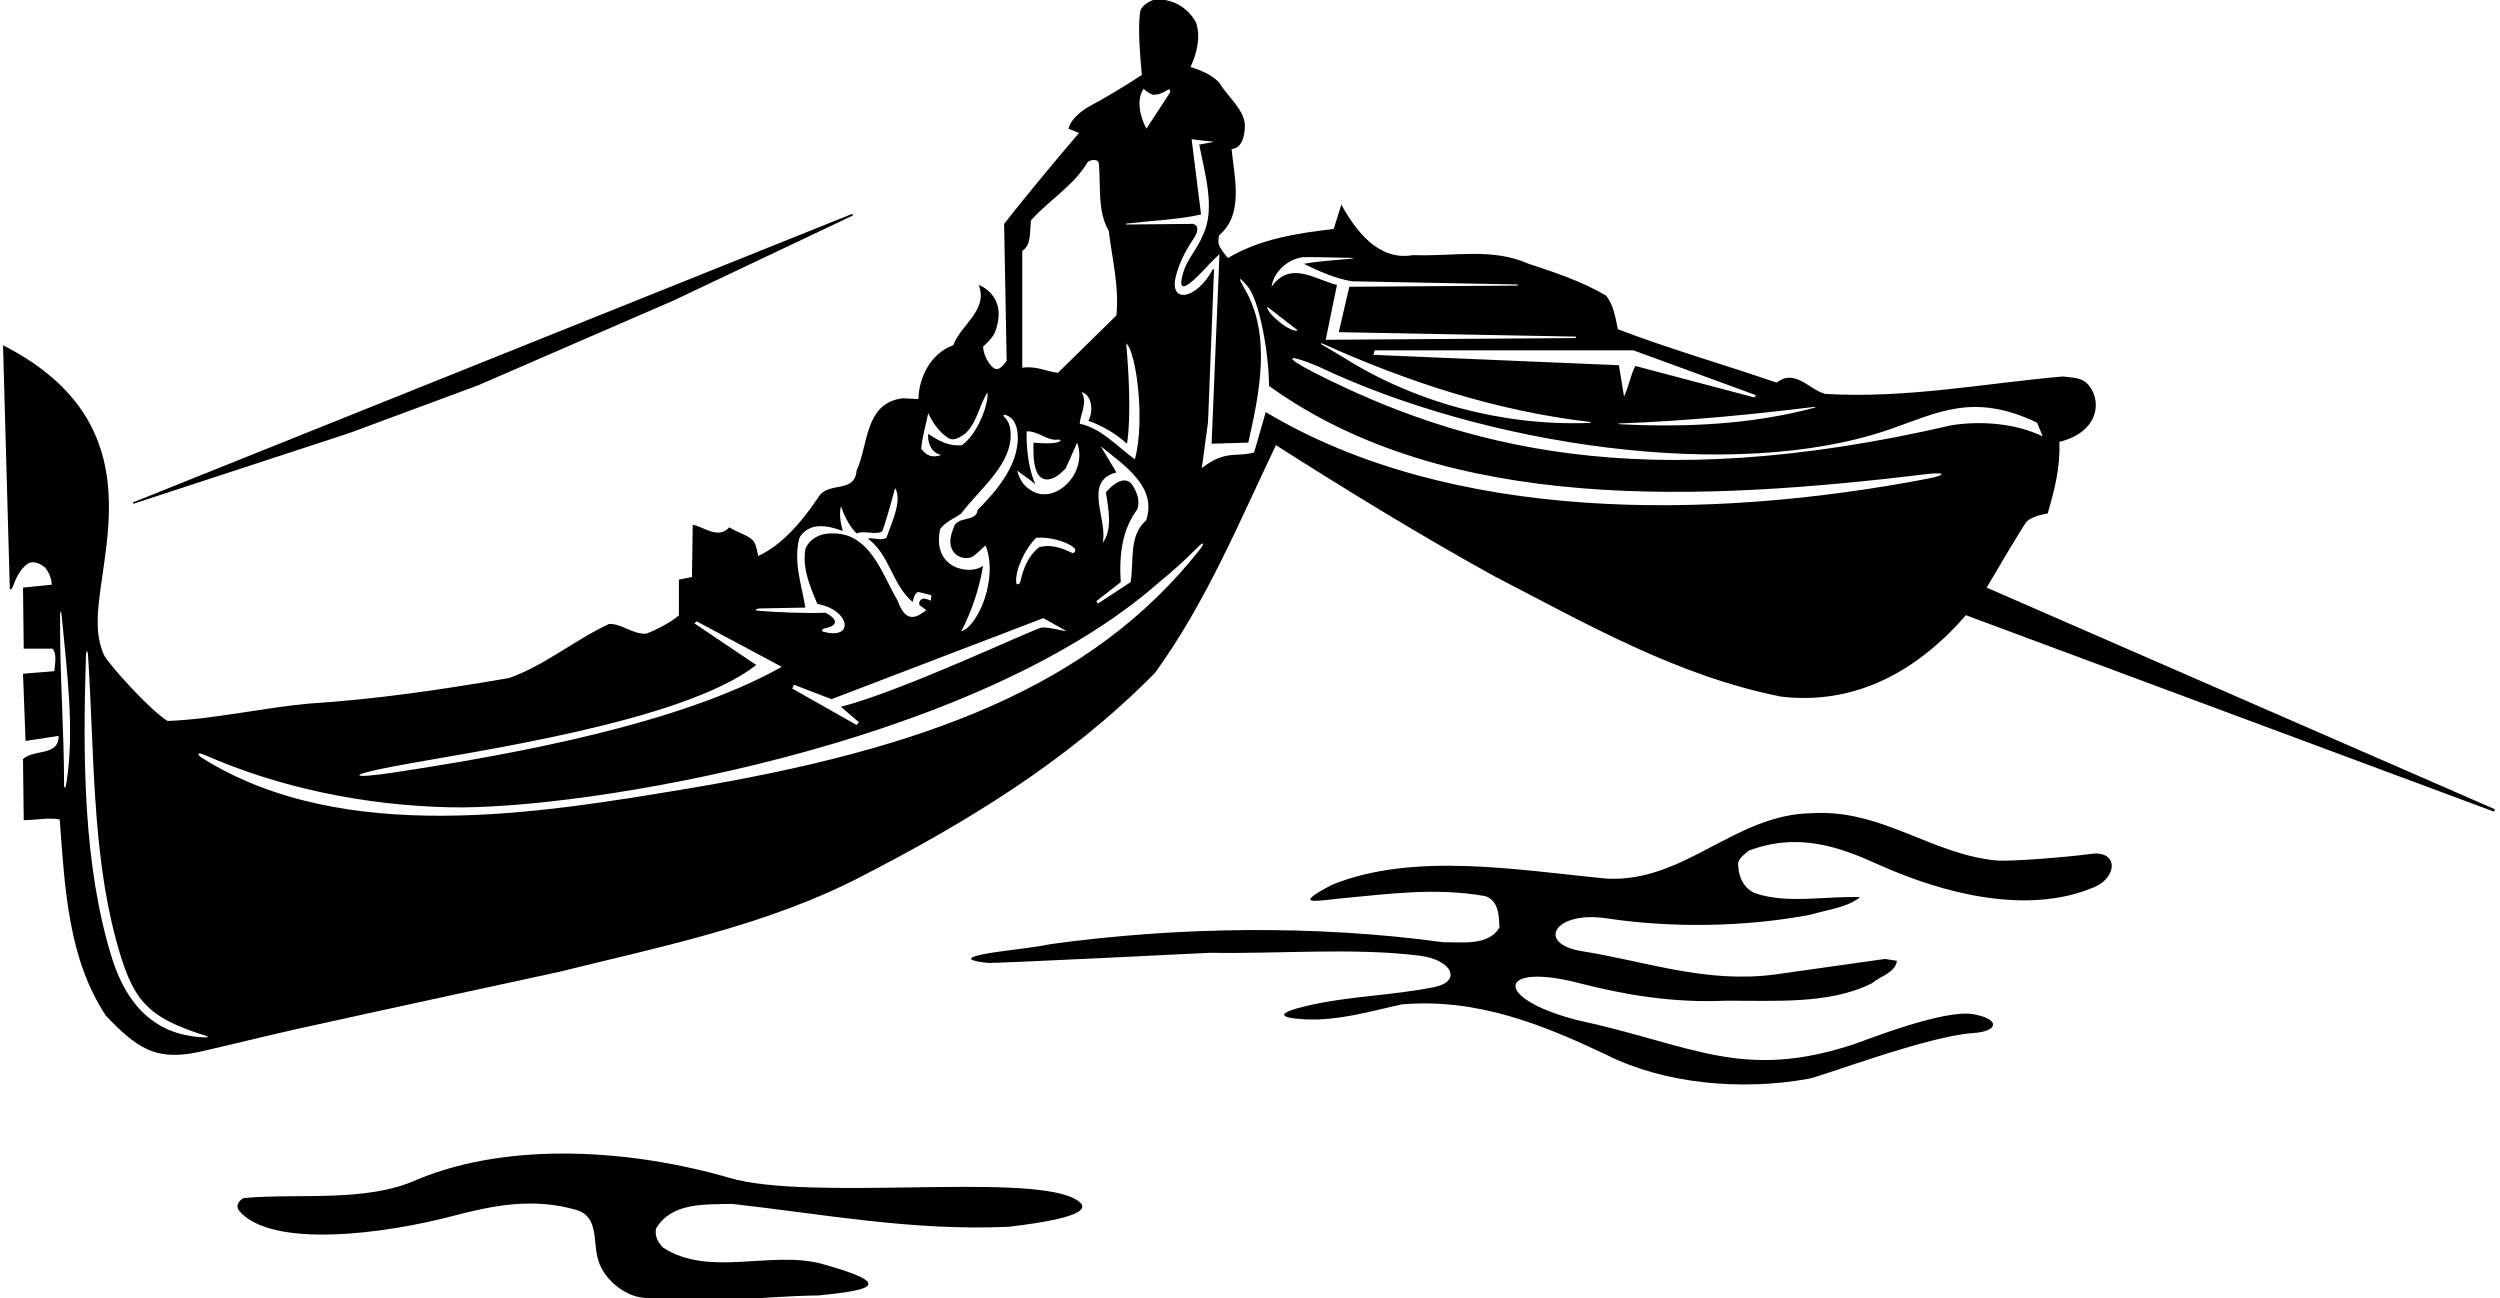 <?xml version="1.0" encoding="UTF-8"?>
<svg xmlns="http://www.w3.org/2000/svg" xmlns:xlink="http://www.w3.org/1999/xlink" width="516pt" height="268pt" viewBox="0 0 516 268" version="1.1">
<g id="surface1">
<path style=" stroke:none;fill-rule:nonzero;fill:rgb(0%,0%,0%);fill-opacity:1;" d="M 410.051 121.281 C 410.051 121.281 417.777 108.086 418.363 107.594 C 419.523 106.613 421.203 106.23 422.648 105.98 C 424 101.258 425.273 96.605 425.051 91.207 C 433.801 89.02 433.832 81.922 430.602 78.98 C 429.25 77.855 427.449 77.934 425.727 77.707 C 409.523 79.133 393.551 82.281 376.75 81.309 C 373.449 80.48 370.523 75.98 366.699 78.98 C 355.824 75.23 344.727 72.082 333.926 67.957 C 333.398 65.559 333.102 62.934 331.449 60.98 C 326.426 58.059 321.023 56.258 315.551 54.457 C 307.898 51.082 300.477 52.957 291.625 52.656 C 284.426 53.934 279.699 47.406 276.852 42.23 L 275.273 47.258 C 267.551 48.156 259.977 49.355 253.449 53.258 C 253.449 53.258 251.66 51.211 251.523 50.285 C 251.438 49.723 251.48 49.129 251.648 48.531 C 256.824 44.184 254.727 36.531 254.199 30.758 C 256.605 30.586 256.875 27.48 256.941 26.27 C 257.133 22.785 253.367 20.035 251.648 17.031 C 249.926 15.309 247.75 14.48 245.727 13.809 C 247 11.105 247.898 7.582 246.852 4.656 C 245.199 1.508 241.824 -0.441 238.148 -0.066 C 237.023 0.383 235.602 1.133 235.301 2.48 C 234.852 6.531 235.301 11.184 235.676 15.457 C 232.074 17.855 228.398 20.031 224.648 22.059 C 222.926 23.105 221.051 24.605 220.523 26.559 L 222.699 27.457 C 217.375 33.684 212.199 39.906 207.25 46.207 L 207.773 74.48 C 206.148 76.805 205.262 76.543 204.082 74.859 C 203.406 73.895 202.992 72.77 202.898 71.559 C 203.949 70.582 205 69.605 205.449 68.332 C 208.117 60.922 202 58.809 202 58.809 C 204.023 64.059 198.324 66.98 196.75 71.258 C 192.176 72.906 189.699 77.707 189.551 82.355 L 186.324 82.207 C 178.375 83.184 179.273 91.883 176.801 97.133 C 176.426 101.855 171.176 99.383 169.074 102.383 C 165.926 107.105 161.727 112.355 156.477 114.758 C 156.477 114.758 156.105 112.227 155.426 111.555 C 154.195 110.328 151.855 109.801 150.551 108.832 C 148.227 111.383 145.375 108.758 142.977 108.309 L 142.824 119.105 C 141.926 119.258 141.023 119.48 140.125 119.633 L 140.125 126.98 C 138.551 128.559 133.781 130.789 133.203 130.801 C 130.469 130.855 128.324 128.719 125.727 128.781 C 118.602 132.082 112.375 137.406 105.023 139.957 C 91.527 142.281 77.949 144.309 63.926 145.207 C 54.027 146.105 44.277 148.434 34.602 148.809 C 30.852 146.559 22.266 136.844 21.527 135.301 C 20.059 132.23 19.992 128.746 20.32 125.141 C 21.66 110.504 30.203 86.34 0.625 71.258 L 2.027 121.652 C 2.027 121.652 2.398 121.68 2.562 121.273 C 3.258 119.527 3.887 117.746 5.648 116.406 C 6.852 115.582 8.273 116.332 9.25 117.082 C 10.152 118.133 10.676 119.559 10.676 120.684 L 4.75 121.281 L 4.898 133.883 L 10.824 133.883 C 11.801 134.934 11.352 137.105 11.199 138.531 C 9.023 138.684 6.926 138.906 4.75 139.059 L 5.273 152.934 L 12.102 151.883 C 12.176 156.156 6.852 154.582 4.75 156.684 L 4.898 169.281 C 7.375 169.281 9.852 168.68 12.324 169.133 C 13.375 183.457 14.125 198.008 21.852 209.633 C 28.324 216.445 31.969 218.523 39.289 217.461 C 41.73 217.105 53.941 214.016 60.527 212.555 C 80.039 208.223 115.227 200.633 115.227 200.633 C 136.676 195.305 158.5 190.957 177.926 180.832 C 199.301 169.805 220.301 157.207 238.375 138.906 C 249.023 124.207 255.773 107.707 263.352 91.883 C 278.199 101.332 293.125 110.48 308.352 118.883 C 327.477 128.781 346.148 139.508 367.602 143.781 C 382.898 145.582 395.648 138.605 405.773 126.98 L 514.77 167.523 L 514.949 167.027 Z M 374.453 83.988 C 374.82 83.945 374.82 84.062 374.453 84.16 C 361.848 87.555 348.172 88.27 334.449 87.566 C 333.801 87.531 333.805 87.414 334.453 87.391 C 348.086 86.895 361.34 85.578 374.453 83.988 Z M 337.148 72.309 L 362.449 81.57 L 362.062 82.023 L 337.523 75.531 C 336.449 77.738 336.176 79.809 335.199 81.832 L 334.148 75.383 L 283.449 73.238 L 283.75 72.309 Z M 327.949 87.297 C 310.266 87.941 292.113 83.145 277.227 73.73 L 272.789 71.09 C 272.789 71.09 272.328 70.625 273.031 70.941 C 290.379 78.766 308.66 84.785 328.062 87.078 C 328.516 87.129 328.441 87.281 327.949 87.297 Z M 268.938 53.086 C 269.516 53.02 275.703 53.148 278.762 53.219 C 279.781 53.238 279.281 53.367 278.691 53.418 C 275.492 53.691 272.227 53.887 269.125 54.457 C 272.199 55.957 275.5 57.457 279.023 58.059 L 313.262 58.715 L 313.262 58.945 L 278.5 59.184 L 276.324 68.559 L 325.262 69.477 L 325.262 69.777 L 273.625 70.133 L 275.949 58.809 C 271.375 57.684 266.352 53.707 262.449 59.184 C 262.805 56.32 265.641 53.469 268.938 53.086 Z M 267.852 68.184 C 266.574 68.84 261.449 64.777 261.551 63.309 Z M 236.051 18.309 C 236.5 18.832 237.199 19.27 237.949 19.57 C 239.176 19.57 240.109 19.125 241.078 18.508 C 241.531 18.219 241.543 19.02 241.543 19.02 L 236.617 26.57 C 235.117 23.738 234.617 20.402 236.051 18.309 Z M 211 51.758 C 212.949 50.559 212.5 47.707 212.801 45.457 C 216.625 41.258 221.727 38.184 224.5 33.457 C 225.102 32.934 226.824 32.633 226.824 33.98 C 227.199 38.633 226.523 43.73 228.852 47.633 C 229.523 53.406 231.023 59.031 230.426 65.105 L 218.352 76.957 C 215.949 76.656 213.773 75.457 211 75.906 Z M 232.449 70.883 C 234.449 72.402 236.426 86.559 234.25 94.809 C 230.5 92.105 227.273 88.355 222.852 87.457 C 222.926 85.656 224.574 83.031 223.227 80.934 C 225.285 81.402 225.785 84.738 224.648 86.855 C 227.574 87.906 230.199 89.406 232.602 91.582 C 232.602 91.582 233.785 86.07 232.449 70.883 Z M 234.773 105.082 C 235.301 103.355 234.699 101.707 233.875 100.355 C 231.906 97.043 228.25 101.633 228.25 101.633 C 228.852 105.23 229.617 109.402 227.574 112.059 C 228.773 107.332 223.375 99.309 230.426 97.508 L 227.199 92.105 C 231.852 95.934 238.898 100.355 236.574 107.406 C 232.898 110.559 234.102 115.809 233.352 120.156 L 226.621 124.574 L 226.285 124.074 L 231.324 120.156 C 230.949 114.457 231.625 109.281 234.773 105.082 Z M 177.281 149.074 L 176.805 149.641 L 163.504 142.102 L 163.91 141.34 L 171.625 144.309 L 215.352 127.582 L 220.148 130.281 C 218.582 130.062 216.836 129.492 215.117 129.508 C 213.879 129.516 186.852 142.434 173.574 145.883 Z M 214.449 112.957 C 212.176 114.801 211.211 117.352 210.605 120.031 C 210.473 120.617 209.789 120.863 209.742 120.254 C 209.531 117.543 211.586 113.27 213.852 111.008 C 216.43 110.727 220.242 111.738 221.738 113.121 C 222.242 113.586 221.664 114.297 221.332 114.137 C 219.219 113.152 216.977 112.242 214.449 112.957 Z M 212.648 101.105 C 211.148 100.207 210.324 98.633 209.949 97.133 C 211.148 98.105 212.5 98.855 213.699 99.98 C 211.617 95.238 211.898 89.031 211.898 89.031 C 214.254 88.902 216.121 91.043 218.281 90.734 C 218.672 90.68 219.086 90.828 218.828 91.027 C 217.758 91.859 213.324 91.355 213.324 91.355 C 213.277 93.219 213.23 95.383 213.895 97.152 C 214.895 99.809 217.48 99.461 220 96.605 L 222.324 91.355 C 224.637 97.699 217.605 104.539 212.648 101.105 Z M 208.562 88.91 C 208.438 87.559 207.914 86.691 207.375 86.145 C 206.691 85.461 207.414 85.516 208.062 85.848 C 210.535 87.121 210.648 91.688 208.867 95.773 C 207.309 99.344 204.531 102.488 201.785 105.238 C 201.559 107.938 197.383 106.297 196.785 109.07 C 194.68 113.926 198.285 115.863 200.574 114.98 C 201.625 114.383 202.449 113.332 203.426 112.582 C 206.125 119.406 201.785 129.402 198.398 130.281 C 200.352 126.684 202.148 121.582 202.898 116.781 C 200.238 118.828 192.266 117.414 194.051 109.207 C 195.176 107.633 196.977 107.031 198.398 105.98 C 202.426 100.656 209.188 95.645 208.562 88.91 Z M 191.574 85.281 C 192.316 86.824 193.367 88.5 194.789 89.711 C 196.262 90.961 196.895 90.957 198.574 89.941 C 201.102 88.41 201.801 84.922 203.074 82.34 C 203.734 80.996 204.016 80.473 203.758 82.395 C 203.414 84.961 201.383 89.875 198.551 91.883 C 195.773 92.184 193.676 90.906 191.574 89.559 C 191.426 91.355 192.176 93.457 194.273 93.906 C 192.387 94.59 191.199 94.027 190.148 92.633 C 190.301 90.309 191.125 87.684 191.574 85.281 Z M 156.617 125.586 L 166.227 125.406 C 165.477 120.758 163.75 116.184 164.949 111.156 C 165.551 109.809 166.977 108.906 168.324 108.684 C 170.426 108.383 172.148 108.98 173.949 109.582 C 173.574 108.23 173.125 106.207 173.574 104.48 C 174.102 106.059 175.148 108.457 176.801 110.105 C 178.207 109.434 180.754 110.445 182 109.727 C 182.414 109.488 184.75 100.73 184.75 100.73 C 186.285 103.238 184.074 107.781 182.949 111.008 C 181.676 111.684 180.551 110.934 179.125 111.156 C 183.656 114.535 184.117 120.602 188.312 124.203 C 188.492 124.359 188.5 122.48 189.551 122.184 L 192.25 122.855 L 192.102 123.98 C 191.574 123.758 190.977 123.457 190.301 123.605 C 189.852 123.906 189.625 124.281 189.773 124.883 L 191.199 125.934 C 189.449 127.238 187.055 129.027 185.273 123.98 C 182.051 118.582 179.574 109.656 171.398 110.105 C 169.227 110.105 167.051 111.23 166.227 113.332 C 165.551 117.531 167.273 121.133 168.699 124.656 C 175.5 125.855 176.496 132.273 169.801 130.344 C 169.523 130.262 169.723 129.801 170.145 129.715 C 173.789 129 172.195 127.379 170.352 126.457 C 166.91 126.66 159.852 126.344 156.617 126.07 C 155.125 125.945 156.617 125.586 156.617 125.586 Z M 80.918 158.242 C 97.355 155.109 140.762 149.172 156.102 137.258 L 143.328 128.664 L 143.785 128.238 L 161.352 137.633 C 140.477 149.395 106.348 155.641 81.102 159.473 C 72.555 160.77 71.273 160.086 80.918 158.242 Z M 13.684 161.773 C 13.551 162.605 13.234 162.855 13.23 162.152 C 13.215 150.512 12.312 138.953 12.402 127.027 C 12.41 126.066 12.633 125.988 12.719 126.926 C 13.762 138.352 15.477 150.531 13.684 161.773 Z M 42.578 214.129 C 34.48 213.949 26.953 210.07 23.082 197.652 C 17.117 178.508 17.098 155.805 17.73 135.523 C 17.777 134.062 18.086 133.996 18.18 135.406 C 19.461 155.207 18.996 175.375 23.871 193.676 C 27.27 206.441 30.094 209.934 42.645 213.836 C 42.965 213.938 42.918 214.137 42.578 214.129 Z M 247.723 113.316 C 225.484 141.621 191.082 154.633 141.145 162.906 C 111.691 167.781 70.969 174.719 41.863 156.535 C 40.441 155.645 40.742 155.156 42.309 155.848 C 57.688 162.605 75.25 166.238 92.945 166.629 C 119.891 167.227 200.629 154.164 239.273 120.156 C 242.094 117.871 244.797 115.395 247.363 112.812 C 248.414 111.754 248.664 112.117 247.723 113.316 Z M 397.867 98.801 C 352.84 107.438 299.484 107.902 261.25 85.059 L 258.852 93.383 C 255.25 94.434 253.012 92.777 248.051 96.605 L 249.336 87.152 L 250.57 55.84 C 250.57 55.84 250.504 55.262 250.324 55.59 C 246.914 61.926 241.277 62.75 242.691 57.039 C 243.406 54.156 244.793 51.578 246.48 49.07 C 247.02 48.27 247.715 46.625 246.25 46.207 L 232.574 46.34 C 232.574 46.34 232.016 46.207 232.512 46.148 C 236.84 45.625 243.863 45.266 247.898 44.258 L 245.949 28.73 C 247.449 28.957 249.023 29.105 250.602 29.258 L 247.523 29.855 C 248.574 35.48 250.977 43.059 248.273 48.531 C 247.23 51.238 245.074 53.438 244.25 56.168 C 242.961 60.434 244.699 59.465 247.375 56.855 C 249.047 55.227 249.977 53.965 251.699 52.465 L 250.074 91.582 L 257.648 91.355 C 259.949 81.145 262.461 69.141 256.91 59.641 C 255.52 57.262 255.539 56.836 257.48 59.066 C 259.914 61.863 261.926 72.969 261.926 79.656 C 298.727 106.168 351.859 103.383 397.688 97.855 C 401.645 97.379 401.77 98.055 397.867 98.801 Z M 402.852 87.758 C 338.949 102.578 301.41 92.223 271.277 76.918 C 264.965 73.711 265.258 72.812 271.949 75.57 C 306.117 91.902 358.023 99.734 390.078 88.602 C 400.016 85.148 407.352 80.965 420.449 87.238 L 421.617 90.07 C 415.867 87.289 408.699 86.855 402.852 87.758 "/>
<path style=" stroke:none;fill-rule:nonzero;fill:rgb(0%,0%,0%);fill-opacity:1;" d="M 72.027 89.406 L 98.727 79.508 L 139 62.031 L 176.098 44.441 L 175.875 44.152 L 27.398 103.715 L 27.555 103.965 L 72.027 89.406 "/>
<path style=" stroke:none;fill-rule:nonzero;fill:rgb(0%,0%,0%);fill-opacity:1;" d="M 431.664 176.242 C 426.578 176.914 414.863 177.875 411.977 177.594 C 398.449 176.281 388.254 166.871 373.75 167.855 C 358 168.156 347.727 182.105 331.75 181.355 C 313.523 179.633 291.852 175.73 274.898 182.633 C 266.348 187.113 271.938 185.883 276.668 185.441 C 286.684 184.5 296.312 183.152 306.551 184.957 C 309.398 185.93 309.398 189.156 309.477 191.48 C 307.148 195.305 301.676 194.406 297.926 194.48 C 271.602 190.883 243.176 191.258 216.926 194.855 C 213.254 195.598 209.379 195.953 205.605 196.508 C 197.102 197.75 200.98 198.445 203.965 198.746 C 205.191 198.871 249.699 196.656 249.699 196.656 C 263.883 196.914 279.293 195.551 292.988 197.25 C 299.738 198.09 301.836 202.566 295.984 203.746 C 287.473 205.465 278.301 205.602 269.871 207.574 C 263.832 208.984 263.277 210.059 269.277 210.383 C 276.109 210.754 282.883 208.727 289.301 207.305 C 304.977 205.957 318.625 211.582 331.602 217.73 C 343.457 223.691 359.324 225.18 373.242 222.668 C 376.137 222.145 397.969 213.797 407.281 213.219 C 412.406 212.902 413.062 210.359 407.27 209.328 C 401.254 208.258 385.039 214.715 383.105 215.367 C 359.586 223.305 349.34 215.652 325.449 210.531 C 307.918 205.984 309.102 198.562 325.867 202.898 C 335.418 205.371 345.348 207.004 355.898 206.555 C 366.25 206.48 377.5 207.383 386.352 202.957 C 388.074 201.457 391.227 200.781 391.523 198.305 L 389.051 197.93 L 366.176 201.156 C 351.992 202.98 339.695 198.418 326.602 196.34 C 316.898 194.801 320.812 187.926 331.57 189.543 C 345.258 191.602 360.496 191.316 373.75 188.781 C 377.199 187.73 381.176 187.355 383.949 185.18 C 377.125 184.883 368.648 186.68 362.051 184.281 C 359.648 183.082 358.75 180.68 358.75 178.133 C 359.051 176.93 360.023 176.406 360.926 175.582 C 371.02 171.77 379.43 174.695 387.684 178.426 C 400.82 184.363 418.41 188.996 432.234 183.113 C 437.164 181.016 437.176 175.512 431.664 176.242 "/>
<path style=" stroke:none;fill-rule:nonzero;fill:rgb(0%,0%,0%);fill-opacity:1;" d="M 221.406 247.23 C 210.582 242.172 167.023 247.918 150.586 243.121 C 130.711 237.328 105.379 235.441 86.125 243.457 C 75.625 248.258 61.676 246.23 50.277 247.281 C 49.375 247.73 48.625 248.781 49.227 249.758 C 55.836 257.883 79.594 254.613 93.203 251.043 C 101.598 248.84 109.938 247.09 119.051 249.758 C 123.477 251.105 122.426 256.055 123.324 259.508 C 124.148 263.406 128.125 267.004 132.023 267.754 C 144.398 269.555 156.551 267.531 168.926 267.379 C 179.57 266.316 185.133 265.18 169.789 260.902 C 159.316 257.984 146.344 263.738 136.824 257.48 C 135.852 256.43 135.102 255.23 135.398 253.582 C 138.625 248.18 145.227 248.633 151.074 248.48 C 169.824 250.582 188.352 254.105 208.148 253.207 C 225.094 251.25 225.105 248.961 221.406 247.23 "/>
</g>
</svg>
